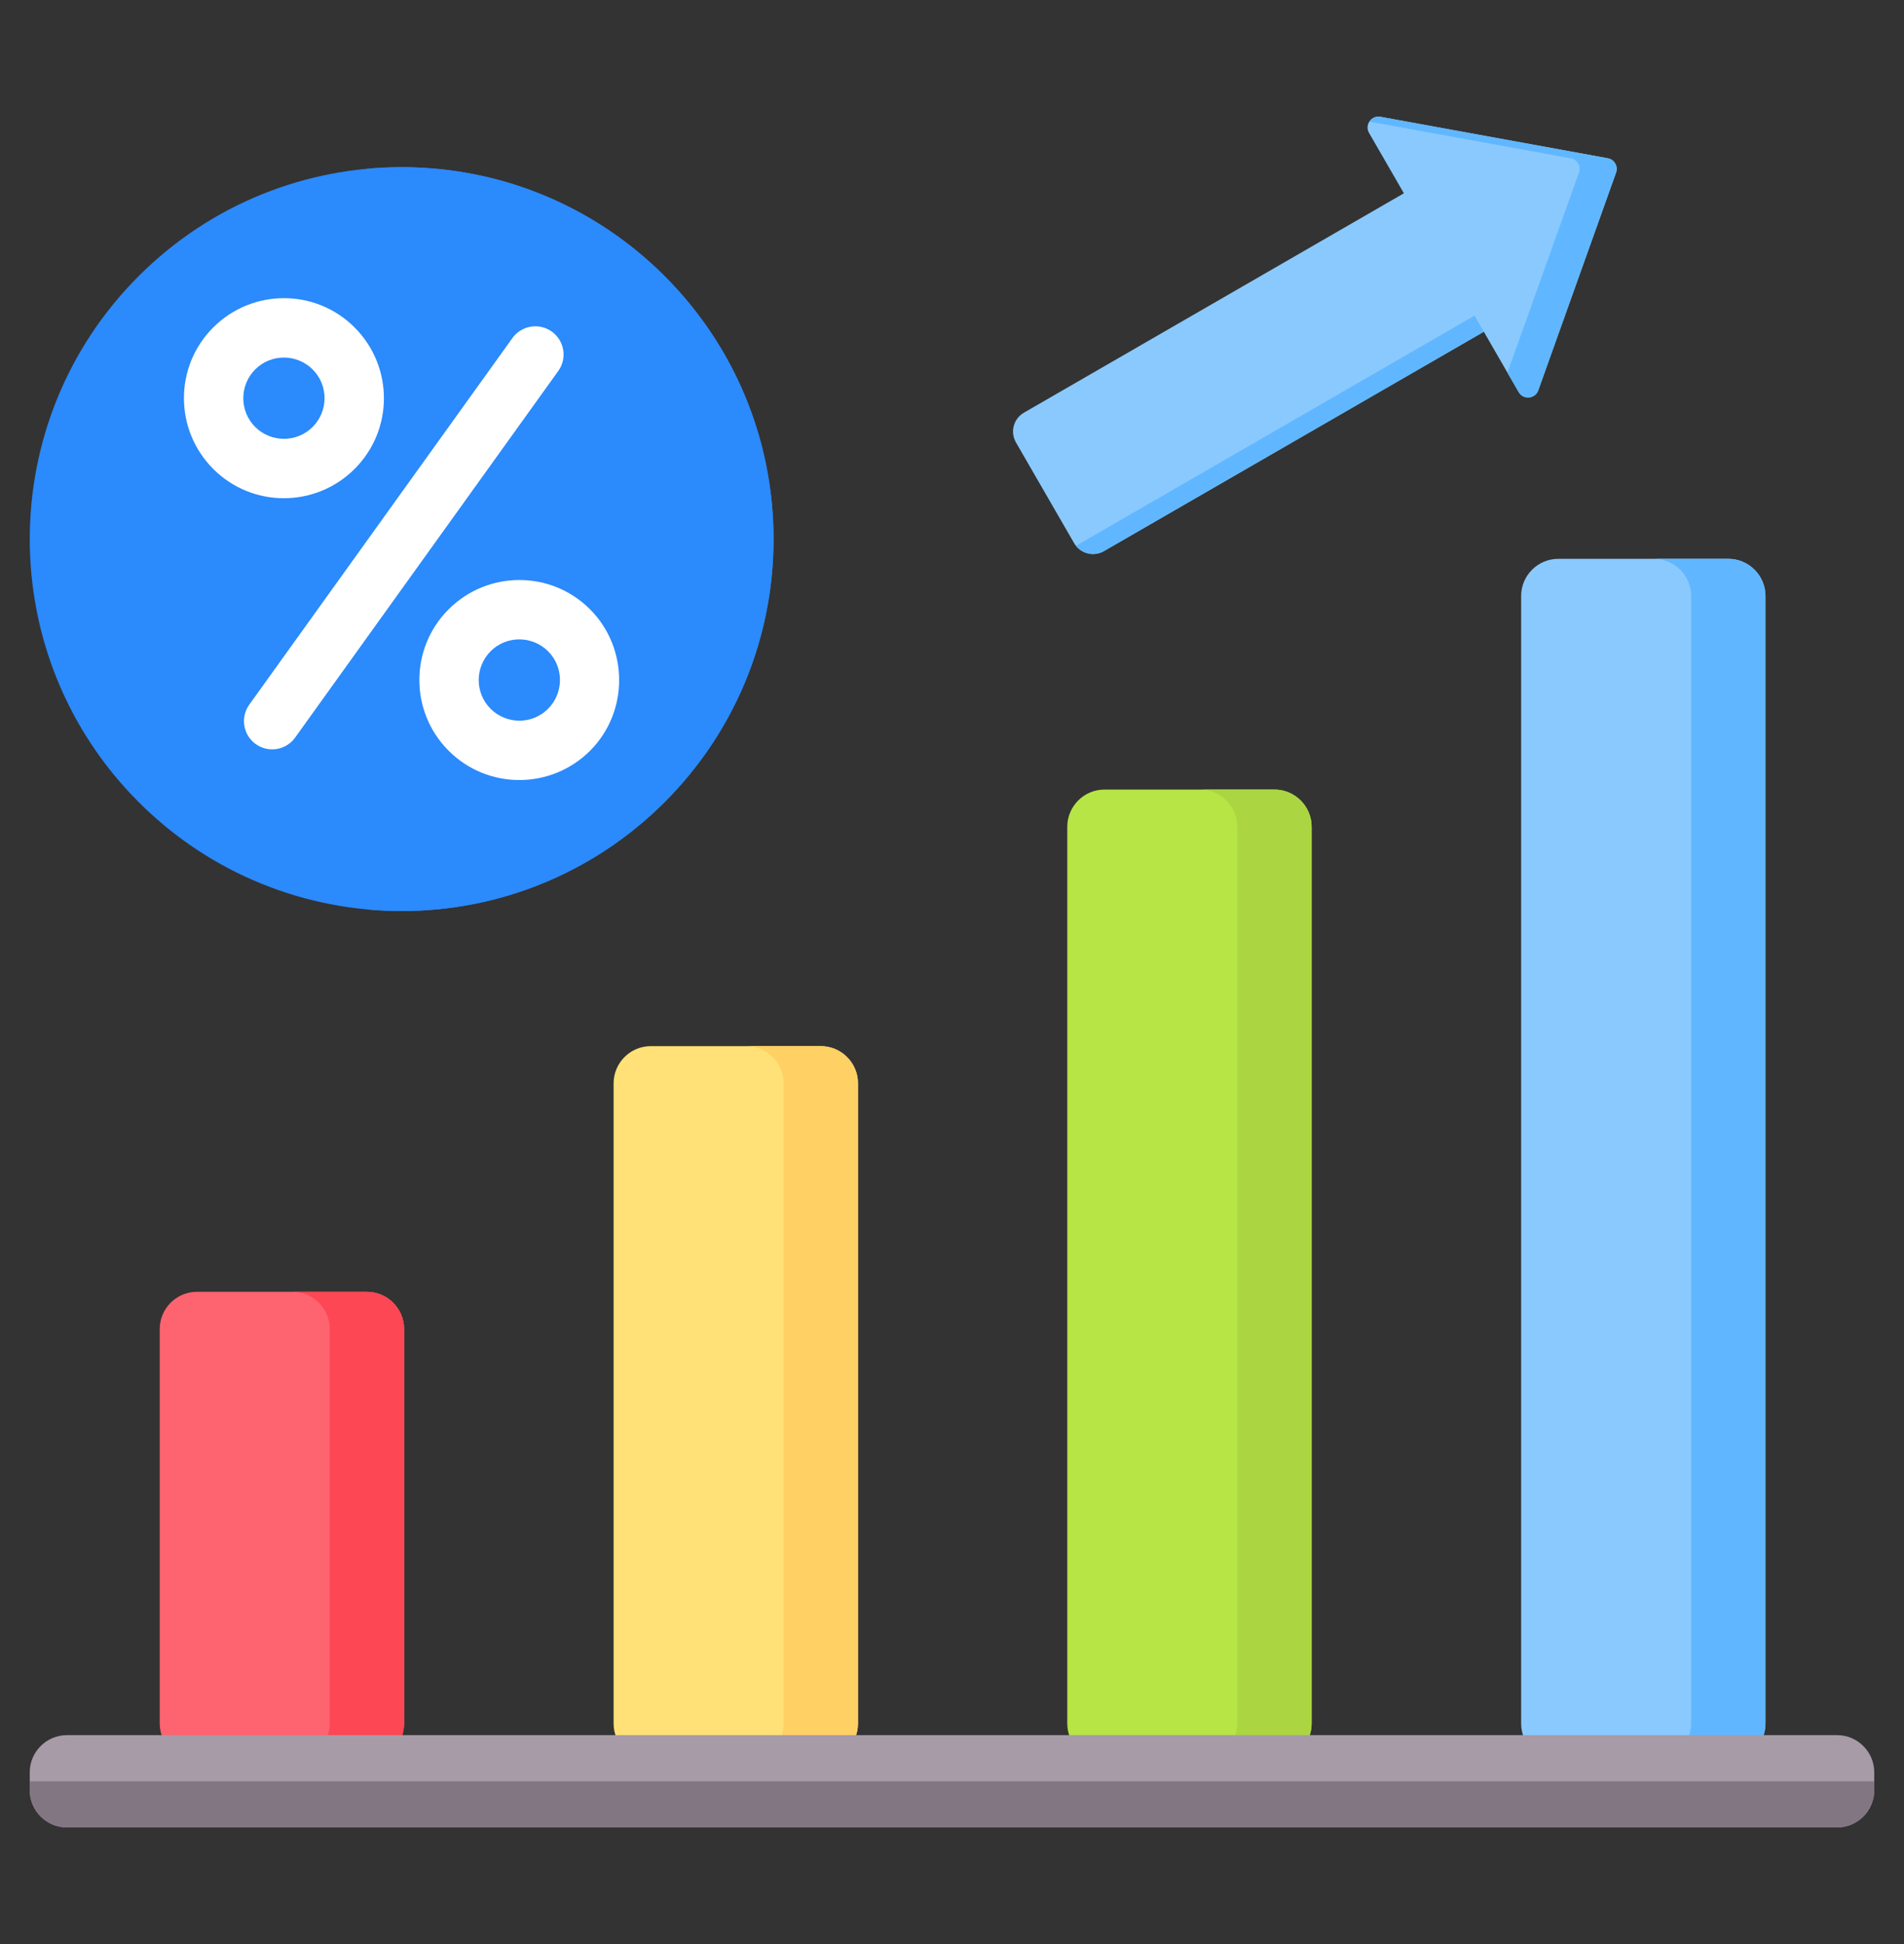 <svg width="48" height="49" viewBox="0 0 48 49" fill="none" xmlns="http://www.w3.org/2000/svg">
<rect x="0" y="0" width="48" height="49" fill="#333333" stroke="none"/>
<g clipPath="url(#clip0_3967_147298)">
<path fill-rule="evenodd" clip-rule="evenodd" d="M40.74 4.351L38.78 9.837C38.763 9.887 38.732 9.93 38.69 9.962C38.649 9.994 38.599 10.014 38.547 10.018C38.495 10.023 38.442 10.013 38.395 9.989C38.349 9.965 38.31 9.928 38.285 9.882L37.407 8.361L27.827 13.892C27.566 14.042 27.23 13.952 27.079 13.691L25.612 11.151C25.461 10.889 25.551 10.553 25.813 10.402L35.392 4.872L34.514 3.351C34.487 3.306 34.474 3.254 34.477 3.202C34.479 3.149 34.496 3.099 34.527 3.056C34.557 3.013 34.599 2.979 34.647 2.959C34.696 2.94 34.749 2.934 34.8 2.944L40.532 3.989C40.571 3.996 40.608 4.011 40.641 4.034C40.673 4.057 40.7 4.087 40.72 4.122C40.761 4.194 40.769 4.273 40.74 4.351Z" fill="#8AC9FE"/>
<path fill-rule="evenodd" clip-rule="evenodd" d="M40.742 4.351L38.781 9.837C38.764 9.887 38.733 9.93 38.692 9.962C38.65 9.994 38.6 10.014 38.548 10.018C38.496 10.023 38.443 10.013 38.397 9.989C38.35 9.965 38.312 9.928 38.286 9.882L38.003 9.392L39.805 4.351C39.819 4.314 39.824 4.274 39.82 4.234C39.817 4.195 39.804 4.156 39.784 4.122C39.764 4.087 39.737 4.057 39.705 4.034C39.672 4.011 39.635 3.996 39.596 3.99L34.523 3.065L34.529 3.056C34.559 3.013 34.6 2.979 34.649 2.959C34.697 2.94 34.751 2.934 34.802 2.944L40.533 3.989C40.573 3.996 40.61 4.011 40.642 4.034C40.675 4.057 40.702 4.087 40.721 4.122C40.763 4.194 40.77 4.273 40.742 4.351ZM37.408 8.361L37.174 7.955L27.125 13.757C27.291 13.966 27.591 14.029 27.829 13.892L37.408 8.361Z" fill="#60B7FF"/>
<path fill-rule="evenodd" clip-rule="evenodd" d="M32.129 19.901H27.844C27.327 19.901 26.906 20.323 26.906 20.839V43.441C26.906 43.958 27.327 44.379 27.844 44.379H32.129C32.646 44.379 33.067 43.958 33.067 43.441V20.839C33.067 20.323 32.646 19.901 32.129 19.901Z" fill="#B7E546"/>
<path fill-rule="evenodd" clip-rule="evenodd" d="M32.129 19.901H30.254C30.77 19.901 31.191 20.323 31.191 20.839V43.441C31.191 43.958 30.77 44.379 30.254 44.379H32.129C32.645 44.379 33.066 43.958 33.066 43.441V20.839C33.066 20.323 32.645 19.901 32.129 19.901Z" fill="#ABD641"/>
<path fill-rule="evenodd" clip-rule="evenodd" d="M20.692 26.368H16.406C15.89 26.368 15.469 26.789 15.469 27.305V43.442C15.469 43.958 15.89 44.379 16.406 44.379H20.692C21.208 44.379 21.63 43.958 21.63 43.442V27.305C21.63 26.789 21.209 26.368 20.692 26.368Z" fill="#FFE177"/>
<path fill-rule="evenodd" clip-rule="evenodd" d="M20.692 26.368H18.816C19.333 26.368 19.754 26.789 19.754 27.305V43.442C19.754 43.958 19.333 44.379 18.816 44.379H20.692C21.208 44.379 21.629 43.958 21.629 43.442V27.305C21.629 26.789 21.208 26.368 20.692 26.368Z" fill="#FFD064"/>
<path fill-rule="evenodd" clip-rule="evenodd" d="M39.285 14.085H43.571C44.087 14.085 44.508 14.506 44.508 15.023V43.442C44.508 43.958 44.087 44.379 43.571 44.379H39.285C38.769 44.379 38.348 43.958 38.348 43.442V15.022C38.348 14.506 38.769 14.085 39.285 14.085Z" fill="#8AC9FE"/>
<path fill-rule="evenodd" clip-rule="evenodd" d="M41.695 14.085H43.57C44.087 14.085 44.508 14.506 44.508 15.023V43.442C44.508 43.958 44.087 44.379 43.57 44.379H41.695C42.212 44.379 42.633 43.958 42.633 43.442V15.022C42.633 14.506 42.212 14.085 41.695 14.085Z" fill="#60B7FF"/>
<path fill-rule="evenodd" clip-rule="evenodd" d="M4.965 32.56H9.251C9.767 32.56 10.188 32.981 10.188 33.498V43.441C10.188 43.958 9.767 44.379 9.251 44.379H4.965C4.449 44.379 4.027 43.958 4.027 43.441V33.498C4.027 32.981 4.448 32.56 4.965 32.56Z" fill="#FE646F"/>
<path fill-rule="evenodd" clip-rule="evenodd" d="M7.375 32.56H9.25C9.766 32.56 10.188 32.981 10.188 33.498V43.441C10.188 43.958 9.766 44.379 9.25 44.379H7.375C7.891 44.379 8.312 43.958 8.312 43.441V33.498C8.312 32.981 7.891 32.56 7.375 32.56Z" fill="#FD4755"/>
<path fill-rule="evenodd" clip-rule="evenodd" d="M1.688 43.734H46.312C46.829 43.734 47.25 44.155 47.25 44.671V45.123C47.25 45.639 46.829 46.06 46.312 46.06H1.688C1.171 46.06 0.75 45.639 0.75 45.123V44.671C0.75 44.155 1.171 43.734 1.688 43.734Z" fill="#A79BA7"/>
<path fill-rule="evenodd" clip-rule="evenodd" d="M47.25 44.898V45.123C47.25 45.639 46.829 46.061 46.312 46.061H1.688C1.171 46.061 0.75 45.639 0.75 45.123V44.898H47.25Z" fill="#837683"/>
<path d="M16.755 20.217C20.416 16.556 20.416 10.62 16.754 6.959C13.093 3.298 7.157 3.298 3.496 6.959C-0.165 10.62 -0.165 16.556 3.496 20.217C7.158 23.878 13.094 23.878 16.755 20.217Z" fill="#2B8AFC"/>
<path fill-rule="evenodd" clip-rule="evenodd" d="M10.127 4.213C15.305 4.213 19.502 8.411 19.502 13.588C19.502 18.766 15.305 22.963 10.127 22.963C9.826 22.963 9.528 22.949 9.234 22.921C13.993 22.471 17.716 18.465 17.716 13.588C17.716 8.712 13.993 4.706 9.234 4.256C9.528 4.228 9.826 4.213 10.127 4.213Z" fill="#2B8AFC"/>
<path fill-rule="evenodd" clip-rule="evenodd" d="M8.938 8.252C9.923 9.236 9.927 10.831 8.942 11.817C7.958 12.802 6.363 12.806 5.377 11.821C4.393 10.837 4.389 9.242 5.373 8.256C6.357 7.271 7.953 7.267 8.938 8.252ZM6.434 9.311C6.035 9.71 6.032 10.36 6.432 10.76C6.831 11.159 7.481 11.162 7.881 10.762C8.28 10.363 8.284 9.713 7.883 9.313C7.484 8.914 6.834 8.911 6.434 9.311ZM14.873 15.356C15.851 16.333 15.855 17.942 14.877 18.921C13.893 19.905 12.298 19.909 11.312 18.924C10.328 17.941 10.324 16.345 11.308 15.36C12.292 14.375 13.888 14.371 14.873 15.356ZM13.818 16.416C13.419 16.018 12.769 16.014 12.369 16.414C11.97 16.814 11.967 17.464 12.367 17.864C12.766 18.263 13.416 18.266 13.816 17.866C14.215 17.467 14.218 16.816 13.818 16.416ZM7.435 18.598C7.324 18.749 7.157 18.85 6.972 18.879C6.787 18.908 6.598 18.863 6.446 18.754C6.294 18.644 6.191 18.479 6.16 18.294C6.129 18.11 6.172 17.92 6.28 17.767L12.923 8.514C13.034 8.363 13.201 8.262 13.386 8.233C13.571 8.204 13.76 8.249 13.912 8.358C14.064 8.468 14.167 8.633 14.198 8.818C14.229 9.002 14.186 9.192 14.078 9.345L7.435 18.598Z" fill="white"/>
</g>
<defs>
<clipPath id="clip0_3967_147298">
<rect width="48" height="48" fill="white" transform="translate(0 0.5)"/>
</clipPath>
</defs>
</svg>
